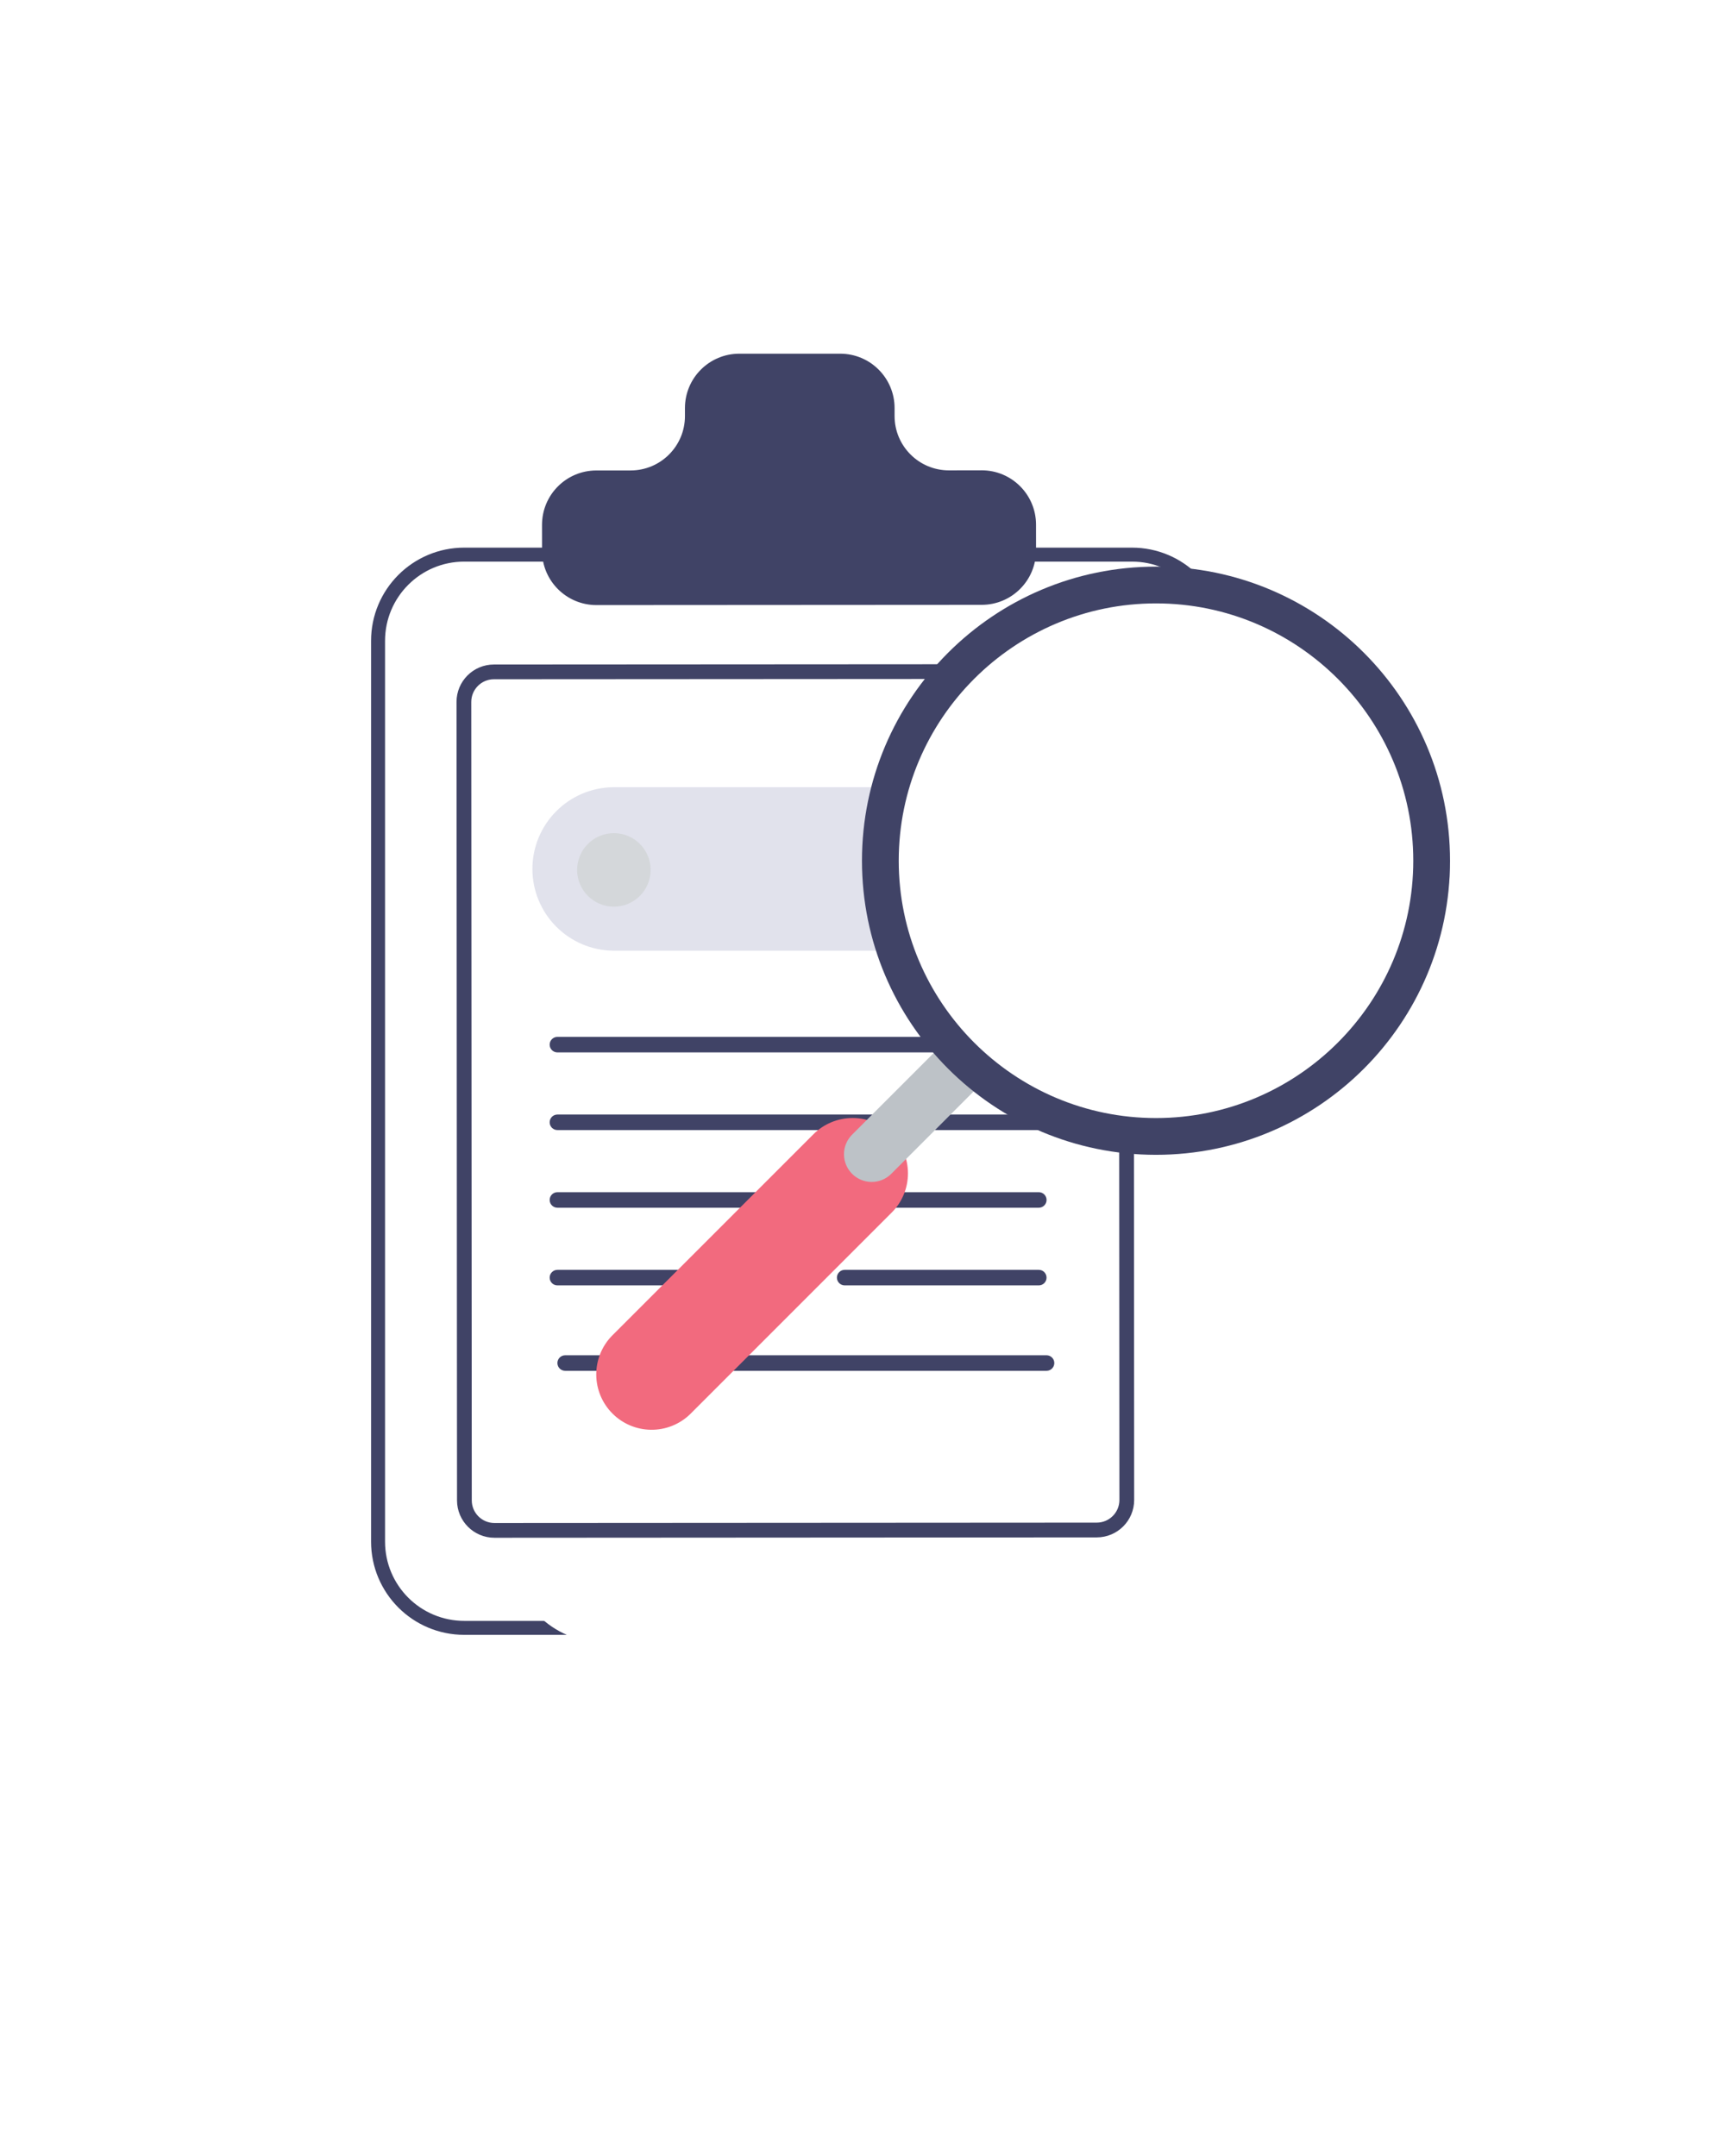 <svg width="194" height="244" viewBox="0 0 194 244" fill="none" xmlns="http://www.w3.org/2000/svg">
<g clip-path="url(#clip0_3_84)">
<path d="M128.121 62.761H52.545C47.158 62.761 42.791 67.128 42.791 72.515V174.454C42.791 179.842 47.158 184.209 52.545 184.209H128.121C133.508 184.209 137.876 179.842 137.876 174.454V72.515C137.876 67.128 133.508 62.761 128.121 62.761Z" stroke="#404366" stroke-width="1.582"/>
<g filter="url(#filter0_dd_3_84)">
<path d="M43.759 74.273C43.759 68.449 48.48 63.727 54.304 63.727H126.365C132.189 63.727 136.91 68.449 136.91 74.273V172.697C136.91 178.521 132.189 183.242 126.365 183.242H54.304C48.48 183.242 43.759 178.521 43.759 172.697V74.273Z" fill="white"/>
</g>
<path d="M62.061 62.322L62.059 59.393C62.057 56.388 64.492 53.95 67.497 53.949L71.378 53.947C75.166 53.945 78.237 50.873 78.237 47.084V46.176C78.237 43.171 80.673 40.735 83.677 40.735H95.102C98.106 40.735 100.543 43.171 100.543 46.176V47.076C100.543 50.872 103.624 53.947 107.42 53.938L111.101 53.931C114.109 53.924 116.551 56.36 116.553 59.368L116.555 62.288C116.557 65.293 114.123 67.731 111.118 67.733L67.505 67.76C64.5 67.761 62.063 65.327 62.061 62.322Z" fill="#404366" stroke="#404366" stroke-width="1.421"/>
<path d="M84.183 97.122H65.729C65.243 97.122 64.85 97.515 64.85 98.001C64.85 98.486 65.243 98.879 65.729 98.879H84.183C84.669 98.879 85.062 98.486 85.062 98.001C85.062 97.515 84.669 97.122 84.183 97.122Z" fill="#404366"/>
<path d="M88.577 104.152H65.729C65.243 104.152 64.85 104.545 64.85 105.03C64.85 105.516 65.243 105.909 65.729 105.909H88.577C89.062 105.909 89.456 105.516 89.456 105.03C89.456 104.545 89.062 104.152 88.577 104.152Z" fill="#404366"/>
<path d="M62.214 118.212C62.214 117.727 62.607 117.334 63.092 117.334H117.577C118.063 117.334 118.456 117.727 118.456 118.212C118.456 118.698 118.063 119.091 117.577 119.091H63.092C62.607 119.091 62.214 118.698 62.214 118.212Z" fill="#404366"/>
<path d="M63.091 154.242C63.091 153.757 63.484 153.364 63.97 153.364H118.454C118.94 153.364 119.333 153.757 119.333 154.242C119.333 154.728 118.94 155.121 118.454 155.121H63.97C63.484 155.121 63.091 154.728 63.091 154.242Z" fill="#404366"/>
<path d="M62.214 135.788C62.214 135.303 62.607 134.909 63.092 134.909H117.577C118.063 134.909 118.456 135.303 118.456 135.788C118.456 136.273 118.063 136.667 117.577 136.667H63.092C62.607 136.667 62.214 136.273 62.214 135.788Z" fill="#404366"/>
<path d="M62.214 127C62.214 126.515 62.607 126.122 63.092 126.122H117.577C118.063 126.122 118.456 126.515 118.456 127C118.456 127.486 118.063 127.879 117.577 127.879H63.092C62.607 127.879 62.214 127.486 62.214 127Z" fill="#404366"/>
<path d="M62.214 144.576C62.214 144.091 62.607 143.697 63.092 143.697H92.092C92.578 143.697 92.971 144.091 92.971 144.576C92.971 145.061 92.578 145.455 92.092 145.455H63.092C62.607 145.455 62.214 145.061 62.214 144.576Z" fill="#404366"/>
<path d="M94.727 144.576C94.727 144.091 95.121 143.697 95.606 143.697H117.576C118.061 143.697 118.454 144.091 118.454 144.576C118.454 145.061 118.061 145.455 117.576 145.455H95.606C95.121 145.455 94.727 145.061 94.727 144.576Z" fill="#404366"/>
<path d="M107.473 109.688C113.685 109.688 118.721 104.652 118.721 98.44C118.721 92.227 113.685 87.191 107.473 87.191C101.26 87.191 96.224 92.227 96.224 98.44C96.224 104.652 101.26 109.688 107.473 109.688Z" fill="#F26A7E" stroke="#404366" stroke-width="1.23"/>
<path d="M52.507 79.433L52.563 169.782C52.564 171.659 54.087 173.18 55.964 173.179L124.139 173.137C126.017 173.135 127.538 171.613 127.536 169.735L127.48 79.386C127.479 77.509 125.956 75.988 124.079 75.989L55.904 76.031C54.027 76.032 52.505 77.555 52.507 79.433Z" stroke="#404366" stroke-width="1.67"/>
<path fill-rule="evenodd" clip-rule="evenodd" d="M100.933 128.348C99.758 127.174 98.165 126.514 96.503 126.514C94.842 126.514 93.248 127.174 92.073 128.348L69.237 151.186C68.1 152.368 67.472 153.95 67.488 155.59C67.504 157.231 68.163 158.799 69.323 159.959C70.483 161.12 72.052 161.778 73.692 161.794C75.333 161.811 76.914 161.183 78.097 160.045L100.933 137.209C101.515 136.627 101.977 135.937 102.291 135.176C102.606 134.416 102.768 133.602 102.768 132.779C102.768 131.956 102.606 131.141 102.291 130.381C101.977 129.621 101.515 128.93 100.933 128.348Z" fill="#F26A7E"/>
<path fill-rule="evenodd" clip-rule="evenodd" d="M112.238 117.038C111.65 116.45 110.852 116.12 110.021 116.12C109.189 116.12 108.392 116.45 107.804 117.038L96.402 128.442C95.833 129.034 95.519 129.825 95.527 130.645C95.535 131.466 95.865 132.251 96.445 132.831C97.026 133.412 97.811 133.741 98.631 133.75C99.452 133.758 100.243 133.444 100.835 132.875L112.238 121.472C112.529 121.181 112.76 120.835 112.918 120.455C113.075 120.074 113.156 119.667 113.156 119.255C113.156 118.843 113.075 118.435 112.918 118.055C112.76 117.675 112.529 117.329 112.238 117.038Z" fill="#BDC2C7"/>
<path d="M164.123 98.331C164.123 100.784 163.148 103.137 161.413 104.872C159.678 106.607 157.325 107.582 154.872 107.582H69.374C66.944 107.545 64.627 106.555 62.921 104.824C61.216 103.093 60.261 100.761 60.261 98.331C60.261 95.901 61.216 93.569 62.921 91.838C64.627 90.107 66.944 89.116 69.374 89.08H154.871C157.325 89.08 159.678 90.055 161.413 91.789C163.148 93.524 164.123 95.877 164.123 98.331Z" fill="#E1E2EC"/>
<path d="M69.483 102.6C71.78 102.6 73.642 100.738 73.642 98.44C73.642 96.142 71.78 94.28 69.483 94.28C67.185 94.28 65.323 96.142 65.323 98.44C65.323 100.738 67.185 102.6 69.483 102.6Z" fill="#D4D7DA"/>
<path d="M130.843 128.6C113.639 128.6 99.643 114.604 99.643 97.4C99.643 80.196 113.639 66.2 130.843 66.2C148.046 66.2 162.043 80.196 162.043 97.4C162.043 114.604 148.046 128.6 130.843 128.6Z" fill="white"/>
<path d="M130.842 68.28C146.899 68.28 159.962 81.343 159.962 97.4C159.962 113.457 146.899 126.52 130.842 126.52C114.786 126.52 101.723 113.457 101.723 97.4C101.723 81.343 114.786 68.28 130.842 68.28ZM130.842 64.12C112.463 64.12 97.562 79.02 97.562 97.4C97.562 115.78 112.463 130.68 130.842 130.68C149.222 130.68 164.122 115.78 164.122 97.4C164.122 79.02 149.222 64.12 130.842 64.12Z" fill="#404366"/>
<path d="M130.843 74.52C143.479 74.52 153.723 84.764 153.723 97.4" stroke="white" stroke-miterlimit="10" stroke-linecap="round" stroke-linejoin="round"/>
</g>
<defs>
<filter id="filter0_dd_3_84" x="8.607" y="8.364" width="202.121" height="228.484" filterUnits="userSpaceOnUse" color-interpolation-filters="sRGB">
<feFlood flood-opacity="0" result="BackgroundImageFix"/>
<feColorMatrix in="SourceAlpha" type="matrix" values="0 0 0 0 0 0 0 0 0 0 0 0 0 0 0 0 0 0 127 0" result="hardAlpha"/>
<feOffset dx="19.333" dy="-0.879"/>
<feGaussianBlur stdDeviation="27.242"/>
<feColorMatrix type="matrix" values="0 0 0 0 0 0 0 0 0 0 0 0 0 0 0 0 0 0 0.07 0"/>
<feBlend mode="normal" in2="BackgroundImageFix" result="effect1_dropShadow_3_84"/>
<feColorMatrix in="SourceAlpha" type="matrix" values="0 0 0 0 0 0 0 0 0 0 0 0 0 0 0 0 0 0 127 0" result="hardAlpha"/>
<feOffset dx="-5.273" dy="3.515"/>
<feGaussianBlur stdDeviation="6.591"/>
<feColorMatrix type="matrix" values="0 0 0 0 0 0 0 0 0 0 0 0 0 0 0 0 0 0 0.02 0"/>
<feBlend mode="normal" in2="effect1_dropShadow_3_84" result="effect2_dropShadow_3_84"/>
<feBlend mode="normal" in="SourceGraphic" in2="effect2_dropShadow_3_84" result="shape"/>
</filter>
<clipPath id="clip0_3_84">
<rect width="194" height="244" fill="white"/>
</clipPath>
</defs>
</svg>
